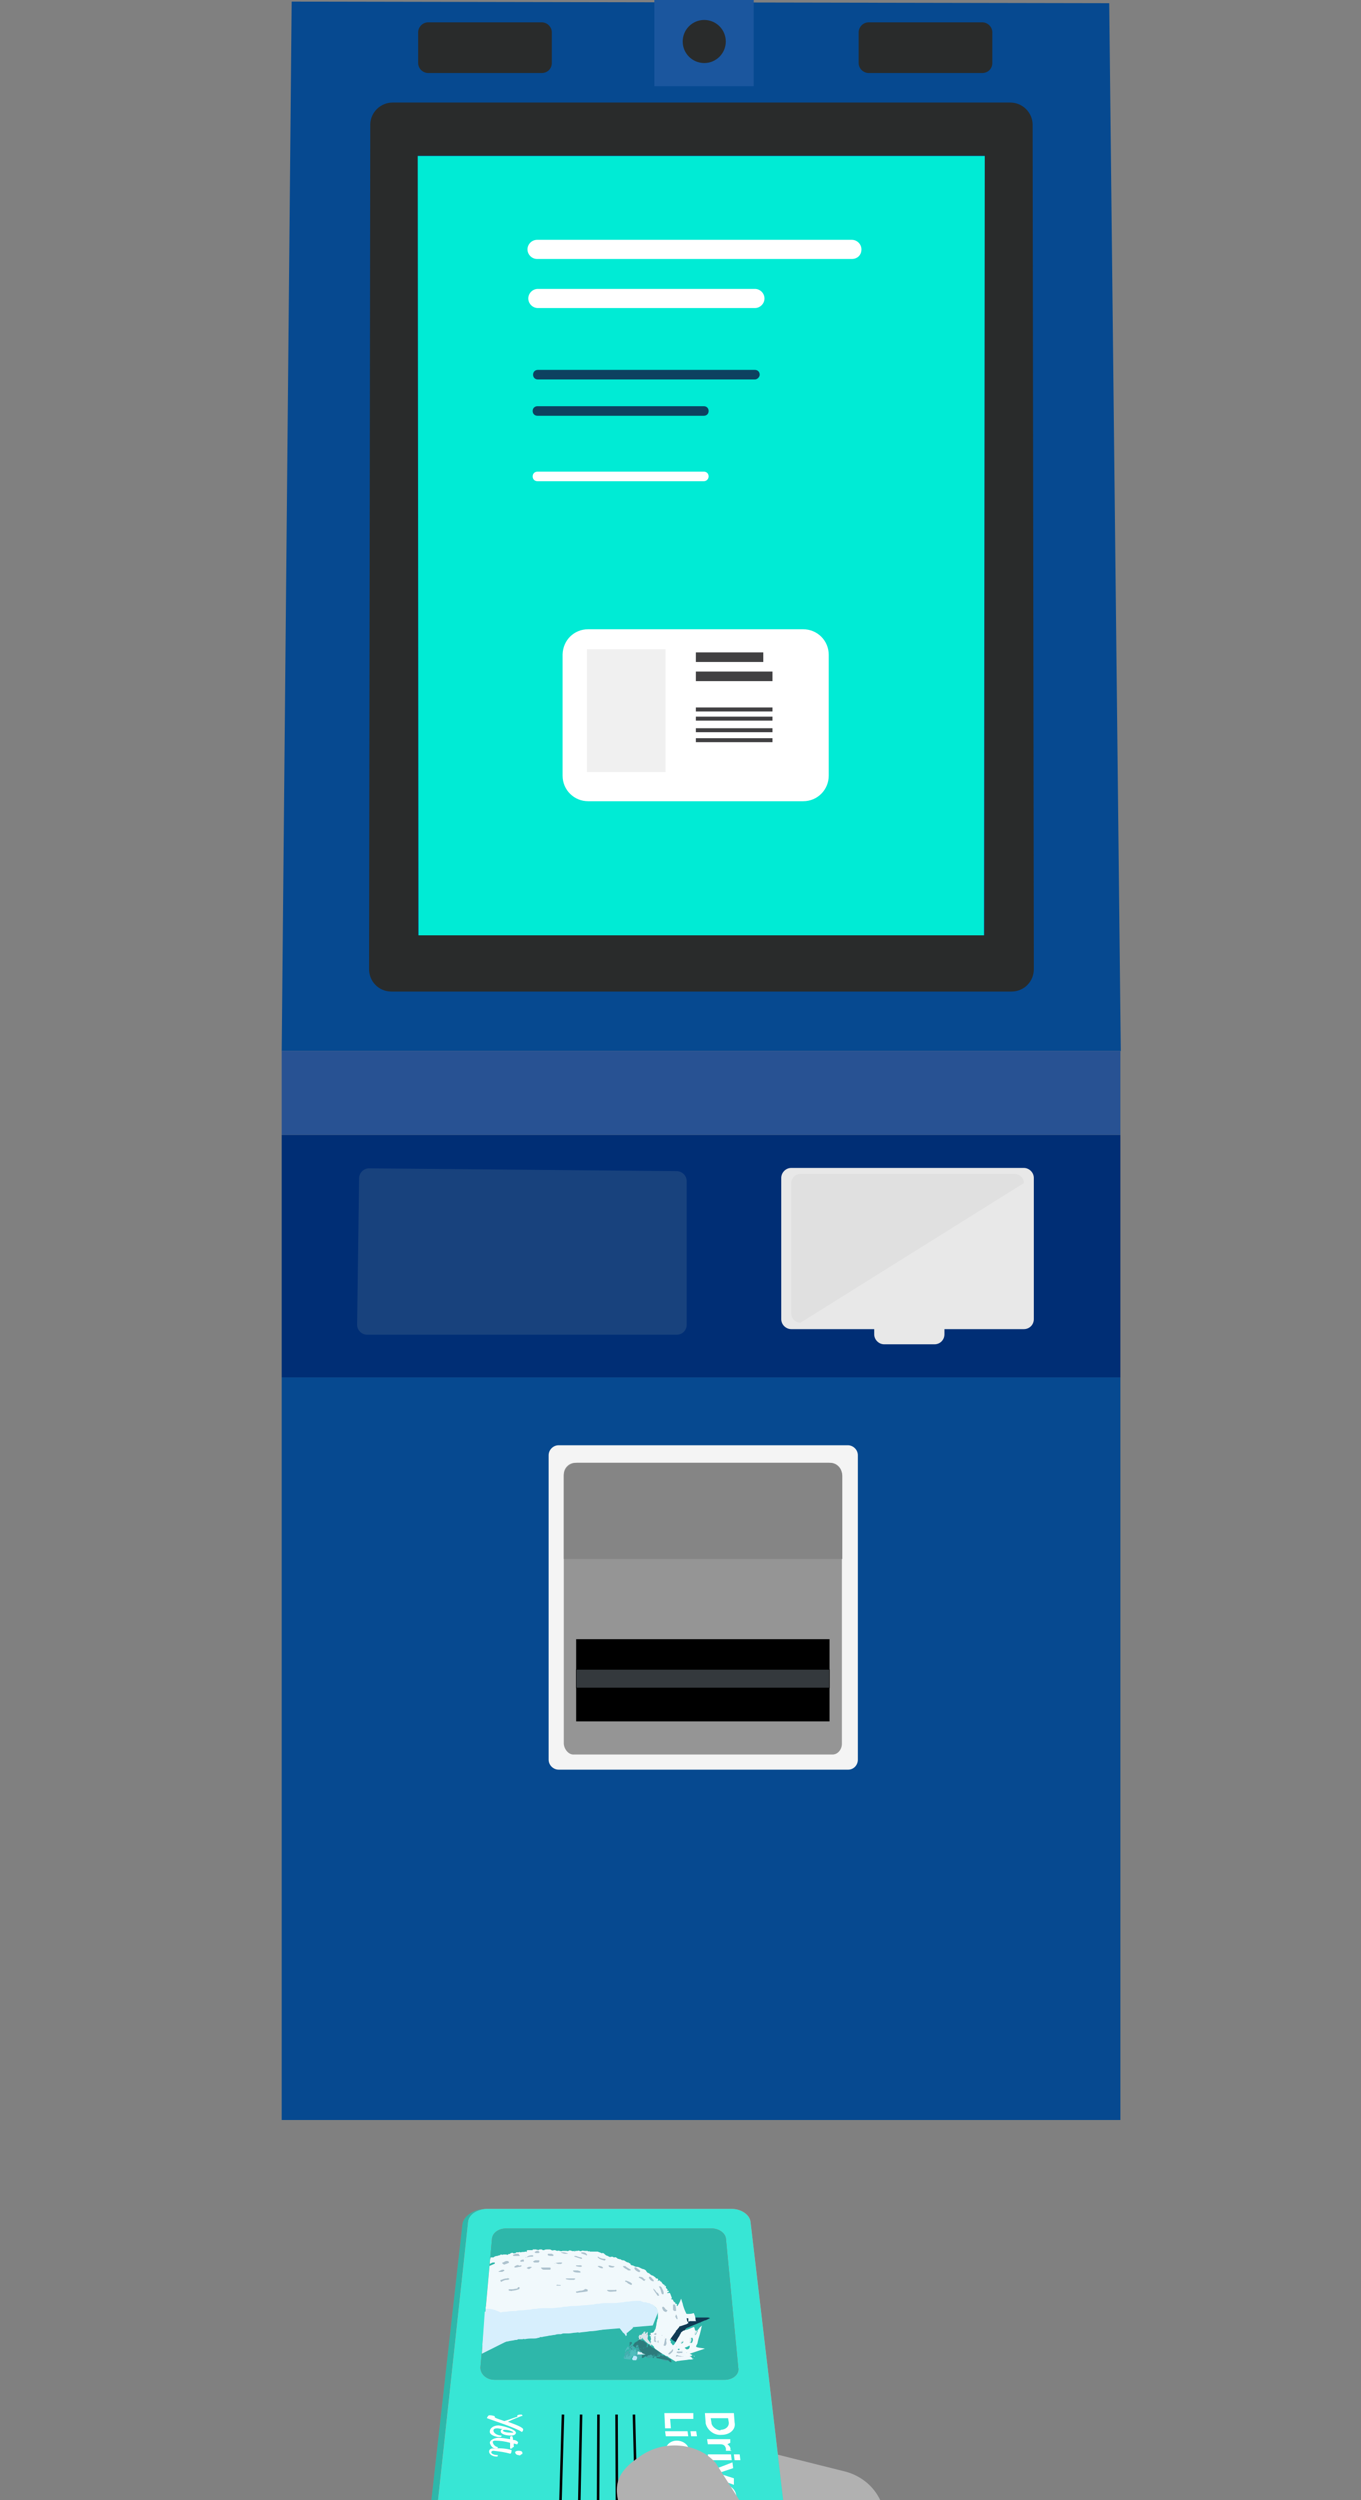 <svg id="ekQtqoMiKvZ1" xmlns="http://www.w3.org/2000/svg" xmlns:xlink="http://www.w3.org/1999/xlink" viewBox="140 100 341.1 626.6" shape-rendering="geometricPrecision" text-rendering="geometricPrecision">
<rect x="140" y="100" width="341.1" height="626.6" fill="#808080" stroke="none"/>
<style><![CDATA[
#ekQtqoMiKvZ27_to {animation: ekQtqoMiKvZ27_to__to 3000ms linear infinite normal forwards}@keyframes ekQtqoMiKvZ27_to__to { 0% {transform: translate(463.942px,866.927px)} 46.667% {transform: translate(463.942px,513.4px)} 50% {transform: translate(463.942px,516.4px)} 56.667% {transform: translate(463.942px,516.4px)} 80% {transform: translate(467.658px,756.48px)} 100% {transform: translate(467.658px,756.48px)}} #ekQtqoMiKvZ27_ts {animation: ekQtqoMiKvZ27_ts__ts 3000ms linear infinite normal forwards}@keyframes ekQtqoMiKvZ27_ts__ts { 0% {transform: scale(1.815,1.815)} 43.667% {transform: scale(1,1)} 100% {transform: scale(1,1)}} #ekQtqoMiKvZ215_to {animation: ekQtqoMiKvZ215_to__to 3000ms linear infinite normal forwards}@keyframes ekQtqoMiKvZ215_to__to { 0% {transform: translate(368.1px,411.795px)} 46.667% {transform: translate(368.1px,411.795px)} 50% {transform: translate(368.1px,414.795px)} 56.667% {transform: translate(368.1px,414.795px)} 78.667% {transform: translate(368.1px,414.795px)} 79.333% {transform: translate(368.1px,414.795px)} 100% {transform: translate(368.1px,414.795px)}} #ekQtqoMiKvZ215 {animation: ekQtqoMiKvZ215_c_o 3000ms linear infinite normal forwards}@keyframes ekQtqoMiKvZ215_c_o { 0% {opacity: 0} 43.333% {opacity: 0} 46.667% {opacity: 1} 56.667% {opacity: 0.659} 58.667% {opacity: 0} 76% {opacity: 0} 100% {opacity: 0}}
]]></style>
<defs><path id="ekQtqoMiKvZ2" d="M385.5,419.6h-31.7c-1.2,0-2-.8-2-1.7l1.6-17.8c.1-.8.9-1.4,2-1.4h28.3c1,0,1.9.6,2,1.4l1.7,17.8c.2.9-.7,1.7-1.9,1.7Z"/></defs><g><g><g><rect width="210.2" height="60.8" rx="0" ry="0" transform="translate(210.6 384.4)" fill="#002e75"/></g><g><rect width="210.2" height="186.1" rx="0" ry="0" transform="translate(210.6 445.2)" fill="#064990"/><g><polygon points="213.1,100.4 418,100.8 420.9,363.4 210.6,363.4" fill="#064990"/><rect width="210.2" height="21" rx="0" ry="0" transform="translate(210.6 363.4)" fill="#285293"/></g><path d="M275.8,118.3h-28.5c-1.3,0-2.5-1.1-2.5-2.5v-7.7c0-1.3,1.1-2.5,2.5-2.5h28.5c1.3,0,2.5,1.1,2.5,2.5v7.7c0,1.4-1.1,2.5-2.5,2.5Z" fill="#292b2b"/><path d="M386.2,118.3h-28.5c-1.3,0-2.5-1.1-2.5-2.5v-7.7c0-1.3,1.1-2.5,2.5-2.5h28.5c1.3,0,2.5,1.1,2.5,2.5v7.7c0,1.4-1.1,2.5-2.5,2.5Z" fill="#292b2b"/><path d="M398.8,131.1c-.1-3-2.6-5.4-5.6-5.4h-65-89.8c-3,0-5.5,2.4-5.6,5.4l-.3,211.6c-.1,3.2,2.4,5.8,5.6,5.8h119.1h36.3c3.2,0,5.7-2.6,5.6-5.8l-.3-211.6ZM315.3,334.4h-70.5L244.7,139h80.4h61.7l-.1,195.4h-71.4Z" fill="#292b2b"/><path d="M309.6,434.5h-77.6c-1.3,0-2.5-1.1-2.5-2.5l.5-36.7c0-1.3,1.1-2.5,2.5-2.5l77.1.7c1.3,0,2.5,1.1,2.5,2.5v36c0,1.4-1.1,2.5-2.5,2.5Z" fill="#18427d"/><path d="M396.6,433.1h-58.3c-1.3,0-2.5-1.1-2.5-2.5v-35.4c0-1.3,1.1-2.5,2.5-2.5h58.3c1.3,0,2.5,1.1,2.5,2.5v35.4c0,1.4-1.1,2.5-2.5,2.5Z" fill="#e8e8e8"/><path d="M340.6,431.5c-1.2,0-2.3-1-2.3-2.3v-32.7c0-1.2,1-2.3,2.3-2.3h53.7c1.2,0,2.3,1,2.3,2.3l-56,35Z" fill="#e0e0e0"/><path d="M374.2,436.9h-12.6c-1.3,0-2.5-1.1-2.5-2.5v-3.2c0-1.3,1.1-2.5,2.5-2.5h12.6c1.3,0,2.5,1.1,2.5,2.5v3.2c0,1.4-1.1,2.5-2.5,2.5Z" fill="#e8e8e8"/><rect width="24.9" height="22.4" rx="0" ry="0" transform="translate(304 99.2)" fill="#1b569e"/><circle r="5.4" transform="translate(316.5 110.4)" fill="#292b2b"/></g><path d="M352.6,543.5h-72.6c-1.3,0-2.5-1.1-2.5-2.5v-76.3c0-1.3,1.1-2.5,2.5-2.5h72.5c1.3,0,2.5,1.1,2.5,2.5v76.3c0,1.4-1.1,2.5-2.4,2.5Z" fill="#f4f4f4"/><path d="M281.3,537v-67.5c0-1.6,1.3-2.9,2.9-2.9h63.9c1.6,0,2.9,1.3,2.9,2.9v67.5c0,1.5-1.1,2.8-2.5,2.7h-64.7c-1.2.1-2.4-1.2-2.5-2.7Z" fill="#959595"/><rect width="63.5" height="20.6" rx="0" ry="0" transform="translate(284.4 510.8)"/><rect width="63.5" height="4.6" rx="0" ry="0" transform="translate(284.4 518.4)" fill="#34393d" stroke="#000" stroke-width="0.104" stroke-linecap="round" stroke-linejoin="round"/><path d="M347.8,466.6h-63.2c-1.8,0-3.3,1.5-3.3,3.3v20.8h69.8v-20.8c0-1.8-1.5-3.3-3.3-3.3Z" fill="#858585"/><polygon points="315.3,334.4 244.9,334.4 244.7,139.1 325.1,139.1 386.8,139.1 386.6,334.4" fill="#00ebd5"/></g></g><g id="ekQtqoMiKvZ27_to" transform="translate(463.942,866.927)"><g id="ekQtqoMiKvZ27_ts" transform="scale(1.815,1.815)"><g transform="translate(-463.942,-513.55)"><path d="M362.7,448.9c0,0,0,0,0,0v0l28.6-6.9.4,6.9-24.1,11.6v0c0,0,0,0-.1,0-3.4,1.7-7.2.3-8.5-2.9s-.6-7.8,3.7-8.7Z" fill="#b1b1b1"/><path d="M368.8,456.6v0v0L391,444.1l6.6,9.7-22.2,12.4v0c0,0,0,0-.1,0-3.1,1.8-7.1,1-8.9-1.7s-.7-6.2,2.4-7.9Z" fill="#b1b1b1"/><path d="M374.8,464.6v0v0l21.2-9.2l4.5,9.4-21.1,9.2v0c0,0,0,0-.1,0-3,1.3-6.4.2-7.7-2.4s.2-5.7,3.2-7Z" fill="#b1b1b1"/><path d="M383.9,429.2c1.2-.7,2.7-.9,4-.5l14.4,3.6c2.1.6,3.8,2,4.7,3.9l18.7,37.4c1.1,2.2-.1,4.9-2.7,5.9l-9.2,4c-2.6,1.1-5.5.2-6.5-2l-13.5-32.3-11.1-2.8-17,8.1c-7.2,3.7-12.9,2.4-13.7-2.4-.5-2.8,0-5.3,5.6-8l26.3-14.9Z" fill="#b1b1b1"/><path d="M376.6,428.4c1.2-.7,2.7-.9,4-.5l14.4,3.6c2.1.6,3.8,2,4.7,3.9l18.7,37.4c1.1,2.2-.1,4.9-2.7,5.9l-9.2,4c-2.6,1.1-5.5.2-6.5-2l-13.5-32.3-11.1-2.8-17,8.1c-7.2,3.7-12.9,2.4-13.7-2.4-.5-2.8,0-5.3,5.6-8l26.3-14.9Z" fill="#b1b1b1"/><g><path d="M389.1,398.2l6.3,54.1c.3,2.2-1.3,4-3.5,4h-45.1c-2.2,0-3.8-1.8-3.6-3.9l6.1-54.2c.1-1.2,1.6-2.2,3.2-2.2h33.3c1.7,0,3.2,1,3.3,2.2Z" fill="#c96561"/><path d="M389.1,398.2l6.3,54.1c.3,2.2-1.3,4-3.5,4h-45.1c-2.2,0-3.8-1.8-3.6-3.9l6.1-54.2c.1-1.2,1.6-2.2,3.2-2.2h33.3c1.7,0,3.2,1,3.3,2.2Z" fill="#2eb7aa"/><path d="M389.1,397.8l6.4,54.5c.2,1.7-1.1,3.1-2.8,3.1l-45.6.1c-1.8,0-3-1.4-2.9-3.1l5.9-54.6c.1-1,1.2-1.7,2.5-1.8h33.9c1.3,0,2.5.8,2.6,1.8Z" fill="#fc7e79"/><path d="M389.1,397.8l6.4,54.5c.2,1.7-1.1,3.1-2.8,3.1l-45.6.1c-1.8,0-3-1.4-2.9-3.1l5.9-54.6c.1-1,1.2-1.7,2.5-1.8h33.9c1.3,0,2.5.8,2.6,1.8Z" fill="#37e6d5"/><g><path d="M385.5,419.6h-31.7c-1.2,0-2-.8-2-1.7l1.6-17.8c.1-.8.9-1.4,2-1.4h28.3c1,0,1.9.6,2,1.4l1.7,17.8c.2.9-.7,1.7-1.9,1.7Z" fill="#c96561"/><path d="M385.5,419.6h-31.7c-1.2,0-2-.8-2-1.7l1.6-17.8c.1-.8.9-1.4,2-1.4h28.3c1,0,1.9.6,2,1.4l1.7,17.8c.2.9-.7,1.7-1.9,1.7Z" fill="#2eb7aa"/><polygon points="352,416 352.4,410.2 368.7,408.1 374.6,407.9 376.4,410.1 375.6,412.1 356.6,413.7" fill="#d7effd"/><g><g><g><g><g><g><g clip-path="url(#ekQtqoMiKvZ188)"><g><g><g><path d="M370.9,408.6c0,.1-.1.1-.1.1c0-.1,0-.1.1-.1Z" fill="#d1e0e7"/><path d="M372,408.3c0,0,.1.1,0,0-.1,0-.2.1-.4,0-.1,0-.1,0-.2.1c0,0,0,0,0-.1.3.1.5,0,.6,0Z" fill="#d1e0e7"/><path d="M372.1,408.3c.2,0,.3,0,.4,0c0,0-.2,0-.4,0Z" fill="#d1e0e7"/><path d="M373.1,408.3c0,.1,0,.1,0,0-.2,0-.3,0-.3,0-.1,0-.2,0-.2,0c.1,0,.3,0,.4,0c0-.1.1,0,.1,0Z" fill="#d1e0e7"/><path d="M380,412.7c0,.1,0,.1,0,0-.1,0-.2,0-.3-.1-.1,0-.1,0,0,.1c0,.1,0,.2.2.3-.3.5-.6,1-.9,1.6-.2-.2-.4-.3-.7-.5-.2-.2-.4-.3-.7-.5-.1-.1-.1-.1,0-.2.3-.4.6-.8.9-1.3v-.1h.1c.1.1.2.2.4.2c0,0,0,0,.1,0c0,.1,0,.1.1.1s.2,0,.2-.1s0-.1.1-.1.2-.1.1-.2c.1,0,0,.1.1.1h.1c0-.1,0-.1,0-.1-.1,0,0-.1,0-.1s.1,0,0-.1s0-.1,0-.2c0,0,.1,0,.1,0v0c.2.1.2.1.2.2s0,.2,0,.3s0,.1-.2.1c0,0-.1,0-.1,0v.1c.2.4.2.5.2.5Z" fill="#0e3e5a"/><path d="M373.5,415.4c-.1,0-.1,0-.1-.1c0,.1,0,.1.1.1s.1,0,0,0c.1,0,0,0,0,0Zm.2-.2c-.1,0-.1,0,0,0v-.2c0-.1,0-.1-.1-.1c0,.1,0,.1-.1.1v0c0,0-.1,0-.1,0v0c.2.1.2.2.3.2-.1.1,0,.1,0,0c0,.1.1,0,0,0Zm.4.2c-.1,0-.2,0-.2,0c0-.1-.1-.1-.2,0c0,0,.1,0,.1.1.1,0,.1.1.2,0c0,0,.1-.1.1-.1c0,.1,0,.1,0,0c.1,0,0,0,0,0Zm-.1.4v0c-.1-.1-.1-.2,0-.2-.2,0-.2.1-.1.2.1,0,.1,0,.1,0s0,0,0,0v0c0,0,.1,0,0,0Zm.2-.3v0c.1.1.1.1,0,0c.1,0,0,0,0,0Zm-.1.6v0c0,.1-.1.1,0,.1c0,0,0,0,0-.1Zm.7-1.1v0c-.1,0-.1,0-.1.1c0,0,0,0,.1-.1v0Zm-.7,1.4v0v0v0Zm.7-.9v0v0Zm.6.6c-.1,0-.2.1-.3.1c0,.1-.1.1-.2.1c0,.1,0,.1-.1.1.1,0,.2,0,.2,0c0-.1.1-.1.2-.1s.2-.1.2-.1c.1,0,0-.1,0-.1Zm.6.1c-.1,0-.2,0-.3,0v.1v0c0,0,0,0,.1,0v0c.1,0,.1,0,.2,0-.1,0,0,.1,0-.1c0,.1,0,.1,0,0Zm-.1.3c0,0,0,0,0,0s0,.1,0,0v0Zm.5-.5h.1c.1,0,.2,0,.3,0-.1,0,0-.1-.1-.1s-.2,0-.2.1c-.1-.1-.2-.1-.1,0l-.1-.1c-.1,0-.1.1-.1.2v.1c0,.1,0,.1,0,.1s0,0,0-.1v-.1c-.1,0,0-.1,0-.1s.1-.1.2,0Zm.2.2v0c0,0-.1,0,0,0-.1,0-.1-.1-.1-.1l.1.1c-.1,0-.1,0,0,0v0Zm.5.1v0c-.1,0,0,.1,0,0Zm.6.5c-.6-.1-1-.2-1.6-.3v0c-.1,0-.1,0-.2,0h-.1c0,0,.1,0,0,.1v0h.1v0c.1-.1.2-.1.3-.1.6.1,1,.2,1.6.3.1,0,0,0-.1,0Z" fill="#379596"/><path d="M375.2,414.4c-.1-.2-.4-.4-.3-.6c0-.1,0-.1,0-.1.1-.2,0-.3,0-.5c0-.1,0-.1,0-.1c0-.1,0-.1,0-.1-.1,0-.1,0-.1,0c0,.1-.1.1-.1.1c0,.1,0,.1-.1.1s-.1,0-.1-.1v0c0,0,0-.1.1,0v-.1c-.1-.1-.2-.1-.2.1c0,.1,0,.1,0,.1-.2,0-.3,0-.3.1s-.1.1-.1.1c-.2,0-.3,0-.3.1.1,0,0,.1,0,.1-.1,0-.1.1,0,.2c0,.1,0,.1,0,.2s0,.1.1.1c.2,0,.3-.2.3-.2s0-.1.1-.1l.1.2.1.1c.2.2.4.4.7.6h.1v0v0v0v0v0v0v0h.1c0,0,0,0,0,.1h.1c0-.1.1-.1.2-.1-.3-.2-.4-.3-.4-.3Zm-1-1.2v0c0-.1,0-.1,0,0v0Z" fill="#dbe5ea"/><path d="M376.4,416.1v0c-.1-.1-.1,0,0,0c0,.1,0,.1,0,0v0v0v0c0,.1,0,.1.1.1v0v0c0,.1,0,.1-.1.1s-.2,0-.2,0h-.1c-.1,0-.1,0,0-.1v-.1c0-.1,0-.1.1-.2h.1c0,0,.1,0,.1,0c0-.1.1,0,.2-.1h.1c.1.1.3.1.4.2-.1,0-.1,0-.2,0-.1.2-.3.2-.5.1Z" fill="#318586"/><path d="M376,413.9c-.1,0-.1-.1-.2-.1c0,0,0,0,0-.1s.1-.2.1-.2s0-.1,0-.1h.1c.1,0,.1.1.1.2v0c0,.2-.1.3-.1.3v0Z" fill="#e1e9ee"/><path d="M375.9,413.4v0c-.1,0-.2,0-.2,0c0-.1.1-.1.2-.1h.1c0,0,.1-.1.1,0c.1,0,0,.1,0,.1.1,0,0,0-.2,0c.1-.1.1,0,0,0Z" fill="#e1e9ee"/><path d="M380.6,412.4c0-.1,0-.1-.1-.1s-.1-.1,0-.1c0-.1,0-.1.1-.1c0,0,.1,0,.1,0-.1.1,0,.2-.1.3v0v0v0Z" fill="#0c3047"/><path d="M374.5,413.1c0,.1,0,.1-.1.1s-.1,0-.1-.1s0-.1.1-.1v0l.1.1Z" fill="#e1e9ee"/><path d="M375.4,414.9c-.1,0-.2-.1-.2-.2c0,0,.2,0,.2.2v0Z" fill="#e0f3fb"/><path d="M376,413.9v0v0v0c0,.1,0,0,0,0v0Z" fill="#e1e9ee"/><path d="M376,413.9c0,0,0,0,0,0c.1,0,.1,0,0,0c.1,0,.1,0,0,0v0Z" fill="#e1e9ee"/><path d="M373.5,416.8c0,.1-.2.1-.3.1-.5-.1-1-.1-1.5-.2-.1,0-.1-.1-.1-.1c0-.1,0-.2.1-.3.1,0,.2-.1.2-.2.1-.1.1-.2.2-.3c0-.1.1,0,.1,0c.1,0,0,.1,0,.1c0,.1-.1.1-.1.1v.1h.1c.1,0,.2-.1.3-.2c0-.1,0-.1-.1-.2c0-.1-.1-.2,0-.2s.1-.1.2-.1-.1.1,0,.1s0-.1.1-.1c0-.1.1-.1.2-.1s.1,0,.1.1c.1,0,.1.1.2,0c0-.1.1,0,.1.1c0,0,.1,0,.1.1s0,.1,0,.1v0c-.1,0-.1,0,0,.1v.1c0,.1,0,.1.1.1c0,0,0,0,.1,0c0,.1.1.1,0,.1s-.1,0-.1.1c0,0,0,.1,0,.1.1.1,0,.1,0,.3-.1.2-.1.3,0,.2Zm-.5.1c0,0,.1,0,.1,0c.1-.2.2-.3.1-.5c0-.1-.2-.1-.3-.1s-.1.1-.2.1c0,.1,0,.1-.1.2s-.1.2,0,.2c.2,0,.3.1.4.1v0Z" fill="#50bcbd"/><path d="M373.2,415.6c0,0-.1,0-.1,0c0,.1-.1,0-.2,0s0-.1-.1-.1-.1-.1-.2.1c0,.1,0,.1-.1.1s0-.1,0-.1c-.1,0-.1.1-.2.1c0,0,0,0,0,.1v0c0,.1.1.1.1.2.1,0,.1.1.1.2-.1.1-.2.1-.3.2h-.1c0,0,0-.1,0-.1c0-.1.1-.1.1-.1v-.1c-.1,0-.1,0-.1,0-.1.1-.2.1-.2.3c0,.1-.1.2-.2.2c0-.1,0-.1,0-.2v0c0-.1.1-.3,0-.4c0-.1,0-.1.1-.1c0-.1,0-.1.1-.1.1-.1.1-.2.3-.2c0,0,.2,0,.1-.1c0-.1,0-.1,0-.2c0,0,0,0-.1,0h-.1l.1-.1c0,.1.2.1.2.2s0,.1.1.1.1,0,.1-.1c0,0,0,0,0-.1c0,0,0,0-.1,0s-.1,0-.1-.1c0,0,0,0,0-.1v0c0-.1.1-.1.1-.2c0,0,0-.1.1-.1h.1c0,.1,0,.1.1.1s.1.1.1.1c.1,0,.1.1.2.1c0,.1-.2.1-.1.3c0,0,0,0,0,.1s0,.1-.1.1c.3,0,.3,0,.3,0Z" fill="#44aeaf"/><path d="M374.1,416.4v0c0,0,0,0,0,0v0c-.2.3-.4.4-.6.5h-.1v0c-.1,0,0-.1-.1-.2v0v0-.1-.1c0,0,0,0,0-.1v0c0,0,0-.1,0-.1s0,0-.1,0v-.1v0c0,0,0,0,0-.1c0,0,0,0,.1,0v0v0-.1c.2,0,.3-.1.5-.1c0,.1,0,.1.1.2.2.2.2.2.2.3c0-.1,0-.1,0,0c0,0,0,0,0,0v0Z" fill="#44aeaf"/><path d="M375.5,416.5c-.2.1-.4.1-.7.1-.1,0-.1,0-.1-.1s0-.1,0-.2v0h.1v0c0,0,0-.1.1-.1s.1-.1.2-.1.2-.1.3-.1c0,.1.1.1.1.1.1,0,.1,0,0,.1.1.2.1.2,0,.3Z" fill="#3fa4a5"/><path d="M377.9,416.8c-.1.1-.3.1-.4.2-.1,0-.3,0-.5-.1s-.5-.3-.8-.3c-.1,0-.1,0-.2,0h-.1v0v0h-.1v-.1v0v0c0-.1,0-.1.1,0c.1,0,.1,0,.2,0v0c.5.1,1,.2,1.6.3.1,0,.2,0,.2,0Z" fill="#3fa4a5"/><path d="M372.2,415c0,.1.1.1.1.1c0,.1,0,.1,0,.2s-.1.1-.1.1c-.2,0-.2.1-.3.2c0,.1,0,.1-.1.1s0-.1,0-.1v0c.1-.2.2-.5.4-.6Z" fill="#50bcbd"/><path d="M375.7,416.4v0c-.1-.1-.1-.1,0,0v0c-.1,0-.1,0,0,0Z" fill="#318586"/><path d="M375.7,416.4c0,0,0,.1,0,0v0c0,0,0,0,0,0v0Z" fill="#318586"/><path d="M376,416.3c0,.1-.1,0,0,0-.2.1-.2.1-.3,0v0c0,0,0,0-.1,0v0-.1c.2,0,.3,0,.4.1c0,0,0,0,0,0Z" fill="#318586"/><path d="M382.1,411.8c0-.1.1-.1.2-.1-.1,0-.1,0-.2.1Z" fill="#0c3047"/><path d="M382.3,411.7c0,0,0,0,0,0v0Z" fill="#0c3047"/><path d="M379.7,411.9c-.1,0,0-.1,0,0-.1-.1,0-.1,0-.1.1,0,.1,0,0,.1.1-.1,0,0,0,0s0,0,0,0Z" fill="#0f3a54"/><path d="M373.5,414.6c0,0,0,.1,0,0c0,.1-.1,0-.1,0h-.1v0c0,0,0,0-.1,0h-.1c0-.1.1-.1.1-.1.2,0,.3.1.3.1s0,0,0,0v0Z" fill="#2d7b7c"/><path d="M373.7,415.1v0c-.1,0-.1,0-.1-.1v0c0-.1,0-.1.1-.1c0,0,0,.1,0,.2v0v0Z" fill="#2d7b7c"/><path d="M374.3,414.2l-.1-.1v0v0h-.1v0v0v0h.1l.1.1Z" fill="#2d7b7c"/><path d="M378.1,416.8l-1-.6c-.1,0-.2,0-.2,0-.1,0-.3,0-.4.1v0c0,0,.1,0,.1,0c0,.1,0,.1-.1.1s-.2,0-.2,0c-.1,0-.2,0-.1-.1-.1,0-.1,0,0-.1v-.1c0-.1,0-.1.1-.2h.1c0,0,.1,0,.1,0c0-.1.1,0,.2-.1h-.1c-.4-.2-.7-.5-1.1-.7-.1,0-.2-.1-.2-.2h-.1c-.1,0-.1,0-.1-.1l-.2-.1c0,.1,0,.2,0,.3s0,.1-.1.1v0c-.1,0-.1-.1-.2,0c0,0,.1,0,.1-.1.1,0,.1-.1.1-.1c0-.1,0-.2,0-.3l-.4-.3v0l-.1-.1v0v0h-.1v0v0h-.1v0c0,0,0,0-.1,0v0c-.1,0,0-.1-.1-.1v-.1c0-.1.1,0,.1.1c0,0,.1,0,0,.1v-.1l-.1-.2c0,.1,0,.1-.1.1-.1.1-.2.2-.3.2c0,.1,0,.1-.1.1-.2.1-.4.3-.5.5v0c0,.1-.1.1-.2.1v0c0,0,0,.1-.1.1v.1c0,.1,0,.1-.1,0-.1,0,0-.1,0-.1c0,.1,0,.1-.1.1.1.1.2.1.2.2s0,.1.1.1c0,0,0-.1.1-.1c0,0,0,0-.1,0s-.1,0-.1-.1c0,0,0,0,0-.1v0c0-.1.1-.1.1-.1s0-.1.1-.1h.1c0,0,0,.1.1.1s.1.1.1.1c.1,0,.1.1.2.1h.1v0h.1v0c0-.1,0-.1.1-.1s.1,0,.1.1l-.1.1v0v.1c0,0,0,.1,0,.1h-.1v0h-.1c0,.1,0,.1.1.1v0v0v0c.1,0,.2-.1.2,0c0,0,.1,0,.2,0c0,0,.1,0,.1,0c0,.1,0,.1-.1,0c0,.1-.1,0-.1,0v0c-.1,0-.1.1,0,.2h.1c.2,0,0,.1,0,.1h-.1v.1c.2.1.5.1.7.2h-.4c0,.1,0,.1,0,.1v.1v0c0,0,0,0,0,.1v0v0v0c0,.1,0,.1,0,.1.2,0,.3-.1.4-.2.1,0,.1-.1.2,0v0c0,0,0,0,.1,0v0c0,0,0-.1.1-.1c0-.1.1-.1.2-.1s.2-.1.3-.1c0,.1.1.1.1.1v0c0,0,0,.1.1.1v0-.1c.1,0,.2-.1.3,0c.1,0,.1,0,0,.1c0,.1-.1,0-.1,0-.1,0-.1.1-.2,0c0,0,.1,0,0,.1v0v0c0,.1,0,.1,0,.2.1,0,.1,0,.2-.1v0h-.1v-.1v0v0c0-.1,0-.1.1,0h-.1c0,0,0,0,0,.1c0-.1.1-.1.1-.1.1,0,.2-.1.3,0c0,0,.1,0,0,.1v.1c.5.1,1,.2,1.6.3.1,0,.1.1.1.1s.1,0,.1.1l.3.1-.1-.4Zm-5-2.2v0c-.1,0-.1,0,0,0c0-.1-.1-.1,0-.1v0v0v0c0,0,0,0,0-.1c0,0,0,0,.1,0c0,0-.1,0-.1,0v0c0,.1.1.1,0,.2.1,0,.1,0,0,0v0Zm.4,0c0,0,0,.1,0,0c0,.1-.1,0-.1,0h-.1v0h-.1c0,0,0,0-.1,0v0v0c0-.1.1-.1.1-.1.2,0,.3.1.3.1s0,0,0,0v0c.1,0,.1,0,0,0c.1,0,.1.1,0,0Zm1.3.9v0v0v0v0Zm0-.5v0c0,.1-.1.1-.1.1s0-.1.1-.1v0Zm-.2.2c-.1,0-.1-.1-.1-.1l.1.1Zm-.2.1c-.1,0-.1,0,0,0-.1,0-.2,0-.1-.1v0-.1v0l.1.2v0v0c0-.1,0-.1,0,0v0Zm-.2-.2v0c-.1.1-.1.1,0,0v0v0Zm-.4,0v0c.1.1.1.1,0,0v0v0c.1.1.1.1,0,0v0v0Zm.4.4v0c0,0,.1,0,0,0v0Zm2.8.8c0,.1-.1.1,0,0-.1,0-.1,0-.1,0v0v0v0c-.1-.1-.1-.1,0-.1l.1.1c0-.1,0-.1,0,0c.1-.1.1-.1.1,0s-.1,0-.1,0Z" fill="#2d7b7c"/><path d="M374.2,415.3c0,0,0,0,0,0v0c.1-.1.1-.1,0,0c.2,0,.2,0,0,0c.1,0,.1,0,0,0Z" fill="#318586"/><path d="M374.2,415.5c.1,0,.1,0,0,0v0v0Z" fill="#318586"/><path d="M374.8,415v0c0,.1-.1.1-.1.1s0-.1.1-.1v0Z" fill="#318586"/><path d="M374,415.8c0,0-.1,0,0,0-.2-.1-.3-.1-.4-.1s-.1-.1-.2,0c0,0,0,.1,0,.1-.1,0-.1,0-.1,0-.1,0-.1,0,0-.1c0,0,0,0,0-.1v-.1c0-.1-.1-.2,0-.3v-.1c-.1-.1,0-.2.1-.3v0h.1c.1,0,.1,0,.1.1v0v.1c0,0,0,.1,0,.1h-.1-.1v.1c0,.1,0,.1.1.1v0v0v0c.1,0,.2-.1.2,0c0,0,.1,0,.2,0c0,0,.1,0,.1,0c0,.1,0,.1-.1,0s-.1,0-.1,0c-.1,0-.1.1,0,.2l.2.3c.1,0,0,0,0,0Z" fill="#3fa4a5"/><path d="M374.6,416.1h-.4-.1c-.2,0-.3,0-.4,0v0v0c0,0,0,0-.1,0c0,0,0,0-.1,0v0c-.1,0-.1,0,0-.1v-.1-.1v0c0-.1,0-.1.1-.1c0,0,0,0,.1,0c.1.1.3.1.4.1c0,.2.3.2.5.3Z" fill="#e0f3fb"/><path d="M375,414.6v0v0l-.2-.2-.4-.3-.1-.1c-.1,0-.1,0-.1-.1v0h-.1v-.1l.1.1c.2.2.4.4.7.6v0v0v0c.1,0,.1,0,.1.1c0-.1,0-.1,0,0v0v0v0Z" fill="#e0f3fb"/><path d="M372.6,414.7v0c0,0,0,.1-.1.1v.1c0,0,0,0-.1,0s0-.1,0-.1s0,0,0-.1c0,0,0,0,0-.1c0,0,0,0,0-.1s0-.1.1-.1c0-.1.1,0,.2,0c.1.2,0,.2-.1.3Z" fill="#318586"/><path d="M373.1,414.5v0v0v0v0c0,0,0,0,0,0s0,0,0,0Z" fill="#318586"/><path d="M373.4,414.7v0v0l-.1-.1v0v0c.1,0,.1,0,.1.1Z" fill="#318586"/><path d="M377,416.3c0,0-.1.1,0,0-.1,0-.1,0-.1,0v0v0v0c-.1,0,0-.1,0-.1l.1.1c0-.1,0-.1,0,0h.1c0,.1-.1,0-.1,0Z" fill="#318586"/><path d="M373.1,414.5v0v0v0v0v0c0,0,0-.1,0,0c0-.1,0-.1,0,0c.1-.1,0,0,0,0Z" fill="#2d7b7c"/><path d="M373.9,415.2v0v0v0v0c-.1-.1-.1-.1,0,0-.1-.1-.1-.1,0,0v0Z" fill="#318586"/><path d="M375,414.5c.1,0,.2,0,.1.1-.1,0-.2,0-.1-.1Z" fill="#e0f3fb"/><path d="M380.1,412.2c0,0,0,0,0,0s0,0,0,0Z" fill="#0c3047"/><path d="M373.2,414.4c0,0-.1.1,0,0-.1,0-.1,0-.1,0v0v0c0,.1,0,0,.1,0-.1,0-.1,0,0,0Z" fill="#2a7072"/><path d="M373.1,414.6v0c-.1,0-.1,0,0,0v0Z" fill="#2a7072"/><path d="M373.7,413.8c-.1.1-.2.2-.3.2.2-.1.3-.1.3-.2Z" fill="#2a7072"/><path d="M373.5,414.6c0,0,0,.1,0,0c0,.1-.1,0-.1,0h-.1v0h-.1c0,0,0,0-.1,0v0c0-.1.1-.1.1-.1.2,0,.3.1.3.1s0,0,0,0v0Z" fill="#2a7072"/><path d="M374,413.9c0,.1,0,0,0,0-.1,0,0-.1-.1-.1v-.1c-.1,0,0,.1.1.2-.1-.1,0,0,0,0v0Z" fill="#2a7072"/><path d="M374.2,413.1v0v0c-.1,0-.1,0,0,0Z" fill="#e0f3fb"/><path d="M372.8,415.1v0c0,0-.1,0,0,0-.1-.1-.2,0-.2-.1c0,0,0,0,0-.1v0c.1.2.1.1.2.2c0-.1,0,0,0,0Z" fill="#379596"/><path d="M372.5,414.7c0,.1,0,.1,0,0v0Z" fill="#379596"/><path d="M372.5,414.8v0c-.1-.1,0,0,0,0Z" fill="#379596"/><path d="M372.5,414.8v0c-.1,0-.1,0,0,0Z" fill="#379596"/><path d="M373,416.9c-.1,0-.2,0-.2-.1-.1-.1-.1-.1,0-.2c0-.1.1-.1.1-.2s0-.1.2-.1c.1,0,.2,0,.3.1.1.2,0,.3-.1.5-.2,0-.3,0-.3,0Z" fill="#bfe6fb"/><path d="M373.4,415.9v.1c-.1-.1-.1-.1,0-.1Z" fill="#44aeaf"/><path d="M373.9,415.2v0v0c-.1-.1-.1-.1,0,0-.1-.1-.1-.1,0,0v0v0Z" fill="#2a7072"/><path d="M374.3,415.2v0v0v0v0c.1-.1,0,0,0,0Z" fill="#2a7072"/><path d="M374.2,415.1v0v0v0v0Z" fill="#2d7b7c"/><path d="M374.4,415.3c-.1,0-.1,0,0,0-.1,0-.2,0-.1-.1v0-.1v0l.1.2v0v0c-.1-.1-.1-.1,0,0v0Z" fill="#2d7b7c"/><path d="M374,413.9v0c0,.1,0,0,0,0-.1,0,0-.1-.1-.1v-.1c-.1,0,0,.1.1.2-.1-.1,0,0,0,0Z" fill="#318586"/><path d="M374.2,414v0c0,0-.1,0,0,0-.1,0-.1,0,0,0v0c-.1,0-.1,0,0,0-.1,0-.1-.1-.1-.1v0c0,.1,0,.1.1.1Z" fill="#318586"/><path d="M370.9,408.6c0,0-.1,0-.1.1s-.1,0-.2,0c-.2,0-.3,0-.4,0-.2,0-.3,0-.4,0s-.2,0-.4,0h-.1c-.1,0-.2,0-.3,0-.3.1-.6.1-1,.1-.2,0-.4,0-.6,0-.4,0-.8,0-1.1.1-.4,0-.7.1-1.1.1-.2,0-.3,0-.4,0h-.2c-.2,0-.3,0-.4,0-.3,0-.7,0-1,0-.1,0-.2.1-.3,0-.3,0-.5,0-.8.1-.4,0-.8.1-1.2.1s-.8.1-1.2.1c-.2,0-.3,0-.4,0h-.2c-.3,0-.5,0-.9,0-.1,0-.2,0-.3,0-.4,0-.9.1-1.3.1-.5,0-1.1.1-1.7.1-.4,0-.9,0-1.3.1-.2,0-.3,0-.5,0-.3,0-.5,0-.9,0l.2-.1c.3,0,.7,0,1,0s.5,0,.8-.1c.3,0,.5,0,.9,0c.3,0,.5,0,.8-.1.3,0,.6,0,.9,0c.2,0,.3,0,.5,0c.3,0,.6,0,.9,0s.5,0,.8-.1c.4,0,.8-.1,1.2-.1.3,0,.5,0,.8-.1.4,0,.9,0,1.2-.1.3,0,.5,0,.8-.1.3,0,.6-.1,1-.1.3,0,.5,0,.8-.1.3,0,.5,0,.9,0c.3,0,.5,0,.8-.1.4,0,.9,0,1.2-.1.3,0,.5,0,.8-.1.3,0,.6-.1.9-.1s.5,0,.8-.1c.3,0,.6,0,.9-.1.1,0,.2,0,.2,0-.1,0-.2.1-.4,0c.1.4,0,.5,0,.6v0Z" fill="#d7effd"/><path d="M374.8,410.3v0c-.2.1-.2.1-.3.1l.1-.1h.1c0,0,.1-.1.1,0c0,0,0,0,0,0c.2,0,.2-.1.3-.2c0-.1.1-.1,0-.2c0-.1,0-.1.2-.1v-.1c-.1,0-.1,0-.2,0-.2,0-.2,0-.1-.1s0-.2-.1-.2v.1c0,0,.1,0,0,.1-.1,0-.2.1-.2-.1h-.1v.1c0,.1-.1.1,0,.2-.1,0-.2,0-.3.1c0,.1-.1,0,0-.1c0-.1,0-.1-.1-.1s-.2,0-.2-.1c-.1,0-.1-.1-.2,0h-.1c-.1,0-.1,0-.1-.1s0-.1.1,0c.1-.1.2-.2.2-.3h-.1c0,.2,0,.2-.3.2s-.6,0-.9,0c-.1,0-.2,0-.2-.1.1-.1.4,0,.5-.1h.1c.1-.1,0-.2.2-.3c0,0,0,0,0-.1s0-.1.1-.1.2-.1.2,0c.1,0,0,.1.1.1c0-.1,0-.1,0-.1s0,0-.1,0v-.1c-.2-.1-.3-.1-.6-.2-.1,0-.2,0-.2-.1-.1,0-.2,0-.2,0-.2.1-.4,0-.5,0-.2,0-.4,0-.5,0-.1.1-.2.1-.4.1h-.1c0,.1-.1.1-.1.1v0c-.1.1-.2.1-.3.1s-.3,0-.4,0c-.2,0-.3,0-.4,0c0,.1,0,.1-.1.1s-.1,0-.1,0c0,.1-.1,0-.1-.1h-.1c-.1,0-.2,0-.3,0-.3.1-.6.1-1,.1-.2,0-.4,0-.6,0-.4,0-.8,0-1.1.1-.4,0-.7.1-1.1.1-.2,0-.3,0-.4,0c0,.2-.1.3-.4.2.1,0,.2-.1.1-.2-.2,0-.3,0-.4,0-.3,0-.7,0-1,0c0,.1,0,.1.1.1.2,0,.2,0,.1.1c0,0,0,.1,0,.1.1.1,0,.1-.1.1c0,.1,0,.2-.1.2s-.1.1-.2,0c0-.1-.2-.1-.1-.2v-.1c-.1,0-.1.1-.1.1c0-.1.1-.1.1-.1c0-.1.1-.1.1-.2s-.1-.1-.1-.1c-.3,0-.5,0-.8.1-.4,0-.8.1-1.2.1s-.8.1-1.2.1c-.2,0-.3,0-.4,0c0,0,0,0,.1,0c0,.1-.1,0-.1,0h-.2c-.3,0-.5,0-.9,0-.1,0-.2,0-.3,0-.4,0-.9.1-1.3.1-.5,0-1.1.1-1.7.1l-1.3.1c-.2,0-.3,0-.5,0-.3,0-.5,0-.9,0l-.1.5c.1,0,.1,0,.1,0c0,.1,0,.1-.1,0v.1c.1,0,.1.1.1.1h.1c-.1,0-.2.1-.3.1v.5c.2-.1.4-.1.7-.1.2,0,.2,0,.2.2c0,.1-.1.1-.1.1-.1,0-.3,0-.4,0s-.2.1-.3,0v.2l-.3,3.7c.1,0,.1,0,.1-.1s.1,0,.1,0c.1.1.2,0,.3,0c0,0,0-.1.1,0s.2,0,.3,0s.2,0,.2-.1v-.1c0,.1.1.1.1.1s.1,0,.2,0c0,0,.1,0,.1,0c.1,0,.1-.1.2-.1c0,0,0-.1,0-.1-.1,0,0-.1-.1-.1.1,0,.2,0,.2.1s0,.1.1.1.1,0,.2,0s.1,0,.1,0c.1,0,.1,0,.2-.1.3,0,.5-.1.8-.1.2,0,.4-.1.6-.1.3-.1.7-.1,1-.2.2,0,.3,0,.4-.1h.1c.1,0,.2,0,.3,0s.1,0,.2,0s.2-.1.3,0c.4-.1.8-.1,1.2-.1.3,0,.4,0,.7-.1.1,0,.2,0,.2-.1.1,0,.2,0,.3,0c.3-.1.7-.1,1-.2.3,0,.5-.1.8-.1.2-.1.5-.1.7-.1h.1c.1,0,.2-.1.4-.1s.3,0,.5,0c.1,0,.1,0,.2,0c.3,0,.6-.1.9-.1.2,0,.4-.1.5,0c.5-.1,1-.1,1.5-.2.5,0,1.1-.1,1.6-.2.4-.1.8-.1,1.2-.2.2-.1.4,0,.6-.1s.4-.1.6-.1c.2.3.4.5.6.8.2.1.3.3.4.5c0-.1,0-.1.1-.1c0,0,0,0,0-.1c0,0,0,0,0-.1v-.1c0-.1,0-.1.1-.1.2-.2.5-.4.7-.6c0-.1.1,0,.1-.1-.1,0-.1-.1-.1-.1c0-.1.1-.1,0-.2c0-.1-.1-.2,0-.2c0,0,0-.1,0-.1.1-.1.2-.1.3-.1s.1,0,.1-.1c.1-.1.2-.1.3-.1s0,0,0-.1.1-.1.2-.1.1-.1.2-.1v-.1c0-.1.1-.1.1-.1.1,0,.2-.1.3-.2s.2-.2.3-.3c.1.5.1.2.2-.2Zm-22.5.5c-.1.1-.1.1,0,0-.1,0-.1,0-.2,0c0,0,0,0-.1,0c0,0,0,0,0-.1s0-.1.1-.1c0,0,0-.1.1,0c.2.1.2.1.1.2c0-.1,0,0,0,0v0v0Zm1,0c0,0-.1,0-.1,0-.1.1-.1.1-.1.1s0,.1,0,.1h-.1c0-.1,0-.1-.1-.1v0c-.1,0-.2.1-.3,0h.1c.1,0,.2,0,.2,0h.2c.1,0,.1,0,.1,0v0-.1c.1-.1.1-.1.1,0c.1-.1,0,0,0,0v0Zm2.7-.2c-.3,0-.5,0-.8.1-.1,0-.2,0-.2.1s-.1.1,0,.1s0,.1,0,.1h-.1c.1,0,.1.1.2,0c.1,0,.2,0,.3,0s.1,0,0,.1c-.1,0-.1.1-.2.1c0,0,0,0-.1,0-.1.2-.3.1-.4,0-.1,0-.1.1-.2.1c0,.1,0,.1-.1,0c0-.1-.1-.2.1-.2c0,0,0-.1.1,0c.1,0,.1-.1.1-.2-.3,0-.6,0-.9,0-.1,0-.2,0-.3-.1.2,0,.3,0,.4,0s.3-.1.4,0c0-.1.1-.1.2-.1.2,0,.3,0,.4-.1h.1c.1.1.3,0,.4,0c0,0,0-.1.1,0c.2-.1.3-.1.5,0c0-.1,0-.1,0,0c.1,0,.1,0,0,0Zm2.3-.7c.2,0,.3-.1.4,0-.1,0-.2,0-.4,0Zm.9-.2h.1-.1Zm.1,0c.1,0,.1,0,.2,0-.1,0-.1,0-.2,0Zm3,.4c0,0,0-.1,0,0c.1-.1.1-.1,0,0c.1-.1,0,0,0,0Zm9.5-.7c0,0-.1,0-.1-.1.1.1.2.1.1.1c0,0,0,0,0,0Zm.1,0c0-.1.1-.1.2-.1c0,0-.1.1-.2.1Z" fill="#d7effd"/><path d="M352.3,410.8v0c-.1,0-.1,0-.1,0c.1,0,.1,0,.1,0Z" fill="#d7effd"/><path d="M353,410.9v0c-.1-.1-.1-.1-.2-.1h.2c.1,0,.1,0,.1,0c0,.1,0,.1-.1.1Z" fill="#d7effd"/><path d="M359.1,409.7c0,0-.1,0,0,0c0,0,0,0,0,0Z" fill="#d7effd"/><path d="M359.3,409.7c0,0-.1,0-.1,0s0,0,.1,0Z" fill="#d7effd"/><path d="M359.5,409.7c0,0,0,0,0,0v0Z" fill="#d7effd"/><path d="M362.7,409.6c-.1,0-.1.1-.1.1-.1-.1,0-.1.1-.1Z" fill="#d7effd"/><path d="M362.4,410.1c0-.1-.1,0,0,0-.1,0-.1,0-.1-.1.1,0,.1,0,.1.1Z" fill="#d7effd"/><path d="M370.9,408.6c0,.1-.1.1-.1.1c0-.1,0-.1.1-.1Z" fill="#d7effd"/><path d="M371.9,409.4c-.1,0-.1,0,0,0-.1,0-.1-.1-.1-.1c0,.1.1.1.1.1Z" fill="#d7effd"/><path d="M372.1,409.4c-.1,0-.1,0-.2.1.1-.1.2-.2.2-.1Z" fill="#d7effd"/><path d="M374.8,410.3v0c-.2.1-.2.1-.3.1l.1-.1h.1c0,0,.1-.1.1,0c0,0,0,0,0,0Z" fill="#d7effd"/><path d="M383.5,411.1c-.1-.1-.3-.1-.4-.1-.3,0-.7,0-1.1,0-.2,0-.4,0-.6,0v0c0,0-.1,0-.4,0s-.5,0-.7,0-1.2.4-1.2.4-.2,0-.3.3c-.1.2-1.1,1.6-1.1,1.6s-.2.1-.1.2l1,.7.4.3.9-1.6.3-.4.2-.1l2.4-1c.2,0,.4-.2.7-.3.1,0,.1,0,0,0Z" fill="#0f3a54"/></g><path d="M352.5,409.8c.2-2,.4-3.9.5-5.9.2-.1.5-.2.7-.3.1,0,0,0,.1-.1c0-.1,0-.1-.2-.1s-.3.1-.5.2c0-.2,0-.6.1-.8c0-.1,0-.1.1-.1h.1c0,0,0,0,.1,0s.1,0,.1,0c.1-.1.3-.2.5-.2.1,0,.2-.1.4-.1v0c0,0,.1-.1.1-.1s0,0,.1,0c.1.1.2,0,.3,0s.2,0,.4,0c.1.1.3,0,.3-.1v0c.1.1.2,0,.3-.1.1,0,.1,0,.1,0s.1-.1.2,0s.2,0,.4,0c.1,0,0,0,0,0c0-.1,0-.1.2-.1.1,0,.2,0,.2,0s.1-.1.2,0h.1c.2-.1.4,0,.6-.1h.1c.1.1.1.1.1-.1c0-.1,0,0,.1-.1.2,0,.4,0,.6,0c.1,0,.2,0,.1-.1c0-.1,0,0,0,0c.1,0,.3,0,.4,0s.1,0,.1,0c.1.1.2,0,.3.1c0,0,0,0,0,0c.1-.1.2-.1.3-.1.2,0,.2,0,.3.1.1,0,.1,0,.2,0c.1-.1.3-.1.5-.1.1,0,.2,0,.2,0c.1,0,.2,0,.3.1.1,0,.2.1.3,0v0c0,0,.1,0,.2,0s.2.1.2.1.1,0,0,0c0,0,.1-.1.1,0c.1,0,.1,0,.1,0s.1-.1.2,0c.1,0,.3.1.4,0c.1,0,.2,0,.3,0c0,0,0,0,.1,0s.2,0,.2,0c.1,0,.1.1.2,0c.1,0,.1,0,.1,0c.1-.1.1-.1.4,0c.1,0,.2.1.3,0c0,0,0,0,.1,0c0,.1,0,.2.1,0c0,0,.2,0,.2,0h.1c.2-.1.2,0,.3,0c.1.1.2,0,.3,0c.1-.1.2,0,.4,0c.1,0,.2,0,.3,0h.1c.1.1.1.1.3,0-.1.1,0,.1.1.1s.2,0,.3,0c.2,0,.5,0,.7,0c.2.1.3.1.5.2c0,.1.1,0,.1,0c.1,0,.2,0,.3.1c0,.1.1,0,.1.1.1.1.3.2.4.2.1.1.3.2.5.1.1,0,.2,0,.3.1h.1c.2-.1.3.1.4.1c0,.1.1.1.2.1.1.1.2,0,.3.1s.3.1.3.1h.1c.2.1.4.3.6.3.1,0,.1,0,.1.1.1,0,.2,0,.2.1s.2.2.2.2c.1,0,.2,0,.3.1.1,0,.2.1.3.1h.1c.3,0,.5.2.8.3.2,0,.5.2.5.3s.2.1.1.2v0c.2,0,.2.1.3.1.1.1.2.2.4.3h.1c.1.1.3.2.4.3c0,.1,0,.1.1.1.2,0,.3.1.2.3c0,.1,0,.1.1,0c0-.1.1,0,.2,0c0,.1,0,.1-.1.1.2,0,.2,0,.3.1.1.2.2.3.4.4.1,0,.1.1,0,.1c0,.1,0,.1.1,0c.1.1.2.1.1.2c0,.1,0,.1.1.2v0c.1.1.2.1.1.2c0,.1-.1.1.1.1h.1v0v.1c0,.1,0,.1-.1.1s-.1.1-.1.1v0c0,.1.1,0,.2,0s.2,0,.2.1c.1.2.1.3.2.5c0,.1.1.2-.1.2c0,.1.1,0,.1.1.1,0,.2,0,.2.1s.1.2.2.3c.1,0,.1,0,.1.1s0,.1.1.1.2.1.1.2v.1v0h.1c.1-.1.1-.2.2-.3.1-.2.2-.4.3-.7.1.2.1.4.2.6.1.5.3,1,.5,1.4c0,.1.1.1.2.1.3,0,.5,0,.8-.1.1,0,.1,0,.1.1.1.2.2.5.2.8c0,.1,0,.1.1.2-.1,0-.3,0-.4,0-.2,0-.3,0-.5,0l-.2.1c0-.1,0-.2,0-.4c0-.1,0-.1-.1-.1s-.2,0-.1.1v0c0,.1,0,.3.2.5v.1v0c-.1,0-.1,0-.2.1-.3.1-.6.2-.9.3h-.1c-.1.2-.2.3-.3.4c0,.1-.1.1-.1.1c0,.1-.2.1-.1.2-.3.4-.5.7-.8,1.1-.1.1,0,.2.1.3c0,.1-.1.2,0,.2.1.1.2.2.2.3c0,0,0,0,.1,0c.2,0,.4.2.6.3.1,0,.2.1.1.2c0,.1-.1.1-.1.1.1,0,.1.1.2.1s0-.1.1-.1c0-.1.1-.1.2-.1s.1.1.1.1c0,.2,0,.2.2.2s.3.1.4.2c0,.1.1.1.2.1.1.1.2.1.2.2s.1.1.2.1.1,0,.2,0c0,.1-.1.1-.1.1s0,.1-.1,0c-.1,0-.1.1,0,.1s.1,0,.1.1c.1,0,.2.1.1.2.1,0,.2-.1.2,0-.1.1-.3.1-.6.1-.5.1-1,.1-1.5.2-.1,0-.2,0-.3.1l-1-.6c-.1-.1-.2-.2-.4-.2-.1-.1-.3-.2-.5-.3l-1-.7c0-.1-.1-.1-.1-.1c0-.1-.1-.3-.2-.3-.2-.2-.4-.5-.3-.8.1-.1,0-.3,0-.4v-.1c-.1,0,.1,0,.1-.1-.1,0-.1,0-.1.1v0c-.1,0-.2-.1-.1-.2c0-.1.2,0,.1-.1-.1-.2.1-.2.2-.2s.2-.1.3-.2v-.1c.1,0,.1-.2.2-.3c0-.2.1-.4.1-.6s.1-.4.1-.5v-.1c.1-.1.1-.2.1-.4c0-.1,0-.2,0-.3s0-.3,0-.3v0c0-.1,0-.3-.1-.4-.1-.2-.3-.4-.5-.6-.1,0-.1-.1-.1-.1-.2,0-.3-.1-.3-.1-.1,0-.1-.1-.2-.1h-.1c-.2,0-.4-.2-.6-.1-.1,0-.2-.1-.3-.1s-.1-.1-.2-.1-.3,0-.3,0c-.4,0-.9,0-1.3.1-.3,0-.5,0-.8.1-.4,0-.8.1-1.2.1-.3,0-.5,0-.9,0s-.9,0-1.2.1c-.3,0-.5,0-.8.1-.4,0-.8.1-1.2.1s-.8.1-1.2.1-.9,0-1.3.1c-.3,0-.5,0-.8.1-.4,0-.8.1-1.2.1-.3,0-.5,0-.9,0s-.9,0-1.3.1c-.3,0-.5,0-.8.1-.4,0-.8.1-1.2.1-.3,0-.5,0-.8.1-.4,0-.9,0-1.3.1-.3,0-.5,0-.8.1-1.2-.6-1.7-.5-2.1-.5Z" fill="#f1f9fc"/><path d="M380.5,416.4c0-.1-.1-.1-.2,0c.1-.1,0-.1-.1-.2-.1,0-.1,0-.1-.1-.1,0-.1-.1,0-.1h.1c0-.1.1-.1.1-.1c0-.1-.1,0-.2,0s-.2,0-.2-.1-.1-.2-.2-.2-.1-.1-.2-.1c-.1-.1-.2-.2-.4-.2s-.2,0-.2-.2c0-.1,0-.1-.1-.1s-.1.1-.2.1c0,.1,0,.1-.1.1s-.1-.1-.2-.1c0-.1,0-.1.1-.1.1-.1,0-.1-.1-.2-.2-.1-.4-.3-.6-.3h-.1c.1-.2-.1-.3-.2-.3c0-.1,0-.1,0-.2l.2.2c0,.1-.1,0-.1.1.1,0,0,.1.1.1s0-.1,0-.1c.2.2.5.3.7.5.1.1.1.1.2,0c.3-.4.5-.9.8-1.3c0-.1.1-.2.1-.2l.1-.2c0,0,0-.1.1-.1.1-.1.2-.2.3-.2s.2-.1.3-.1h.1c.3-.1.7-.3,1-.4v0c.1.2.1.4.2.6c0,.1.1,0,.1,0c.2-.1.3-.3.4-.4.1-.2.2-.2.4-.4-.1.2-.1.5-.2.8-.1.5-.3,1-.4,1.5c0,.2-.1.3-.2.5c0,.1-.1.1.1.2.3.1.7.1,1.1.2l-2.1.7c.2.1.4.2.6.3.1,0,.1.1,0,.1c0-.3-.5-.2-.8,0Zm.2-2c0,.1.1.1.2.1s.1,0,.1,0c.1-.2.2-.4.1-.6c0-.1,0-.1-.1-.1s-.1,0-.1.1-.1.3-.2.5v0Zm-.4,1c.3,0,.4-.2.4-.4c0-.1,0-.1,0-.1-.1,0-.1,0-.1,0-.1.1-.2.1-.4.2-.1,0-.2.1-.2.1.2.1.2.2.3.2v0Zm1.1-2.2c0,.1,0,.1,0,.1s0,.1.1.1s0-.1.1-.1c0-.1.1-.2.1-.2c0-.1.1-.2.1-.2c0-.1-.1-.1-.2-.1s-.1,0-.1.1v0c0,.1-.1.2-.1.3v0Zm-1.9,1.3c-.1,0,0,.1,0,0c0,.1.1.1.1.1.1-.1.2-.1.2-.2s.1-.1,0-.1-.2,0-.2.1v0c-.1-.1-.1,0-.1.1Z" fill="#f4fafc"/><path d="M380.7,414.4c0-.2,0-.3,0-.5c0-.1,0-.1.1-.1s.1.1.1.1c.1.2,0,.4-.1.6c0,.1,0,.1-.1,0c.2-.1.1,0,0-.1Z" fill="#e2eaef"/><path d="M381.4,413.2c0-.1.1-.2,0-.3c0-.1.1-.1.1-.1v0c.1,0,.1.1.2.1c0,.1,0,.2-.1.2c0,.1-.1.2-.1.2s0,.1-.1.1-.1,0-.1-.1c.1,0,.1,0,.1-.1Z" fill="#e2eaef"/><path d="M379.5,414.5c0-.1.1-.2.1-.2c0-.1.1-.1.2-.1v0c.1,0,0,.1,0,.1-.1.1-.2.1-.2.2s-.1,0-.1,0c-.1,0-.1,0,0,0Z" fill="#e2eaef"/><g opacity="0.3"><path d="M372.1,404.4c0,.1.2.1.3.1s.1,0,.1,0c.1-.1.1-.1-.1-.2l-.5-.3c0-.1-.1-.1-.2-.1s-.1,0-.2,0c0,0,0,0,0,.1.2.2.4.3.6.4v0Z" fill="#0d4160"/><path d="M359.9,403.1c-.1,0-.3,0-.4,0s-.2,0-.3.1c-.1,0-.1,0-.1.1s.1,0,.1.1c.2,0,.3,0,.5,0c.1,0,.2,0,.2-.1v0c.1-.1,0-.2,0-.2Z" fill="#0d4160"/><path d="M376.1,407.5c-.1-.2-.2-.3-.3-.4-.1,0-.1-.1-.1-.1-.1,0,0,.1,0,.1c0,.1,0,.1.1.2.1.2.3.4.4.6c0,.1.2.1.2.1.1,0,.1-.1,0-.2v0c0-.1-.1-.2-.3-.3v0Z" fill="#0d4160"/><path d="M373.9,405.4c-.1,0-.1-.1-.2,0c0,.1-.1.1,0,.1.2.1.4.2.6.4.1,0,.1.1.2,0c0-.1,0-.1.1-.1c0-.1-.1-.1-.2-.1-.1-.2-.3-.3-.5-.3Z" fill="#0d4160"/><path d="M375.7,405.8c-.1-.1-.2-.2-.3-.3c0,0,0-.1-.1-.1s-.1-.1-.2,0c0,.1-.1.1,0,.2s.2.3.3.3c.1.1.2.1.3.1s0-.1,0-.2v0Z" fill="#0d4160"/><path d="M368.2,402.7c-.1,0-.1-.1-.1-.1-.1,0-.1,0-.1,0s0,0,0,.1c.2.2.4.3.8.4.1,0,.1.1.2,0c0,0,.2-.1,0-.2-.4,0-.6-.1-.8-.2Z" fill="#0d4160"/><path d="M365.6,407.3c-.2,0-.3.1-.5.1-.1,0-.1,0-.1.1v0c0,.1.1,0,.1.1.5-.1.9-.1,1.4-.2.1,0,.1,0,.1-.1s.1-.1-.1-.2c-.1,0-.2-.1-.3,0s-.3.2-.6.2Z" fill="#0d4160"/><path d="M356.9,407c-.2,0-.5.1-.7.1-.1,0-.2,0-.4,0-.1,0-.1,0-.1.1v0c0,0,0,.1.1.1.2,0,.3.1.4,0c.3,0,.6-.1.9-.2.1,0,.1-.1.1-.2s0-.1-.1-.1-.2.1-.2.2Z" fill="#0d4160"/><path d="M373.3,404.1c-.1,0-.1-.1-.2,0c0,0-.1.1,0,.2.1.2.3.3.5.4.1,0,.1.1.2,0c0-.1.2-.1,0-.2-.2-.2-.4-.3-.5-.4Z" fill="#0d4160"/><path d="M355.5,405.8c0,0,.1,0,.1,0c.1,0,.1-.1.2-.1v0c0-.1-.1-.1-.1-.1-.1,0-.1-.1-.2,0-.3,0-.6.1-.8.2-.1,0-.2,0-.1.2c0,.1.1.1.2,0c.2-.1.4-.2.7-.2Z" fill="#0d4160"/><path d="M360.6,404.4c.1,0,.1,0,.2,0c.2,0,.4,0,.6,0c.1,0,.1-.1.1-.2s-.1-.1-.2-.1c-.3,0-.6,0-.9,0h-.1c-.1,0-.2,0-.1.1c0,0,.1.1.1.1v0c.1.1.2.1.3.1Z" fill="#0d4160"/><path d="M372.6,406.5c.1,0,.1,0,.1-.1s.1-.1,0-.1c-.2-.2-.5-.3-.8-.4-.1,0-.1,0-.1,0c0,.1,0,.1,0,.1c0,.1.1.1.2.1.1.2.4.3.6.4Z" fill="#0d4160"/><path d="M369.9,407.2v0c-.2,0-.3,0-.5,0-.1,0-.1,0-.1,0c0,.1,0,.1,0,.1v0c.1,0,.1.1.2.1.3.1.6,0,.9,0c.1,0,.2,0,.2-.1s-.1-.2-.2-.1v0c-.2,0-.4,0-.5,0Z" fill="#0d4160"/><path d="M358.2,402.7v0c.3-.1.5-.1.7-.1.1,0,.2,0,.2-.1v0c0-.1-.1-.1-.2-.1-.3,0-.6.1-.7.3-.2-.1-.2,0-.2,0v0c0,0,.1,0,.2,0Z" fill="#0d4160"/><path d="M364.4,405.8c.1,0,.2,0,.3,0s.1-.1.2-.1v0c0-.1-.1-.1-.2-.1-.3,0-.7,0-1,0-.1,0-.1,0-.1,0c0,.1,0,.1,0,.1.3.1.6.1.8.1Z" fill="#0d4160"/><path d="M377.1,414.8c0,.1,0,.1.2.1.1,0,.1,0,.1-.1.1-.1.1-.2.1-.3s-.1-.3,0-.5c0-.1,0-.1-.1-.1s-.1,0-.1.1c-.1.4-.1.6-.2.8Z" fill="#0d4160"/><path d="M365.7,402.9c.1,0,.2,0,.1-.1c0,0,0-.1-.1-.1-.2,0-.4-.1-.7-.2-.1,0-.1,0-.2,0c0,0-.1.1,0,.1.3.1.6.2.9.3Z" fill="#0d4160"/><path d="M379.4,416.4c.1,0,.2,0,.3,0h.1c0-.1,0-.1-.1,0-.2-.1-.5-.1-.7-.2-.1-.1-.2.1-.2.1c0,.1,0,.1.1.1.1-.1.3,0,.5,0Z" fill="#0d4160"/><path d="M365.9,402c-.1,0-.2,0-.2.1c0,0,.1.1.2.1.2.1.4.1.5.2.1,0,.1.1.1,0c0,0,.1-.1,0-.1-.1-.2-.3-.3-.6-.3Z" fill="#0d4160"/><path d="M357.1,403.8c-.1-.1-.4,0-.5.1c0,0-.1,0-.1.1s0,.1.1.1v0c.2,0,.5-.1.7-.1.1,0,.1-.1.2-.1c0,0,0-.1-.1-.1-.2,0-.3.1-.3,0Z" fill="#0d4160"/><path d="M365.1,404.5c-.2,0-.3,0-.4,0s-.1,0-.1.1.1,0,.1.1c.3.1.5.1.8.1.1,0,.2,0,.1-.1c0-.1,0-.1-.1-.1v0c-.2-.1-.3-.1-.4-.1Z" fill="#0d4160"/><path d="M362.5,403.6c.2,0,.3,0,.4,0s.1-.1.2-.1v0c0-.1-.1-.1-.2-.1-.2,0-.5,0-.8.1c0,0-.1,0-.1,0s0,.1.1,0c.1,0,.2,0,.4.1Z" fill="#0d4160"/><path d="M365.5,403.8c-.2,0-.3,0-.4,0s-.1,0-.1,0s0,0,0,.1c.3.1.5.1.7.1.1,0,.1-.1.1-.1c0-.1-.1-.1-.2-.1c0-.1,0,0-.1,0Z" fill="#0d4160"/><path d="M355.1,403.7c0,0,.1,0,0,0c.2-.1.3-.1.5-.2.1,0,.2-.1.1-.2c0-.1-.2-.1-.3-.1-.2,0-.4.2-.5.2c0,0-.1,0-.1.1.2.2.3.2.3.2Z" fill="#0d4160"/><path d="M379.3,415.9c.1,0,.2,0,.3,0s.1-.1.1-.1c0-.1,0-.1-.1-.1s-.2,0-.2,0c-.1,0-.2,0-.3,0s-.2,0-.2.1.1.1.2.1c0,0,.1.1.2,0Z" fill="#0d4160"/><path d="M357,402.2c-.2,0-.4,0-.6.1c0,0-.1,0-.1.1c0,0,0,.1.1.1s.1,0,.2,0c.2,0,.4,0,.5,0s.2,0,.1-.1c0,0-.1-.1-.1-.1c0-.1,0-.1-.1-.1Z" fill="#0d4160"/><path d="M363.1,402c-.1,0-.2,0-.2,0s.1.1.2.1c.2.1.3.1.6.1.1,0,.2,0,.2,0v0c0,0-.1-.1-.2-.1-.2-.1-.4-.1-.6-.1Z" fill="#0d4160"/><path d="M377.9,416.1v0c.3-.2.5-.4.5-.6c0-.1,0-.1,0-.1-.1,0-.1,0-.1,0-.1.2-.2.3-.4.4c0,.1,0,.1-.1.1-.1.2,0,.2.1.2v0Z" fill="#0d4160"/><path d="M369.5,403.9c0,0,0,0,0,0c.1.2.4.2.6.2.1,0,.1-.1.2-.1s0-.1-.2-.1-.3-.1-.5-.1c-.1,0-.1,0-.1.1Z" fill="#0d4160"/><path d="M361.6,402.2c-.2,0-.4,0-.4,0-.1,0-.1,0-.1.1s0,.1,0,.1c.2.1.4.1.7.1.1,0,0,0,.1-.1c0,0,0-.1-.1-.1v0c-.1-.1-.1-.1-.2-.1Z" fill="#0d4160"/><path d="M376.5,406.8c0,0-.1.1,0,0c.2.3.2.5.3.8c0,.1.1.2.2.2v0c.1,0,.1-.1.1-.2c0-.3-.2-.5-.3-.8-.1,0-.1-.1-.1-.1-.3,0-.3,0-.2.1Z" fill="#0d4160"/><path d="M368.6,404.2c.1,0,.2,0,.1-.1c0,0,0-.1-.1-.1v0c-.1-.1-.3-.1-.3-.1-.1,0-.1-.1-.2,0-.1,0-.1,0-.1,0s0,.1.1.1c.1.1.3.2.5.2-.1.1-.1,0,0,0Z" fill="#0d4160"/><path d="M358.4,404.3c.1,0,.2,0,.3-.1s.1-.1.2-.1c0-.1-.1-.1-.2-.1v0c-.2,0-.3,0-.4.1c0,0-.1,0-.1.1c0,0,.1,0,.2.1-.1-.1-.1-.1,0,0Z" fill="#0d4160"/><path d="M378.4,409.9c.1.1,0,.1,0,0c.1.2.1.2.3.2.1,0,.2-.1.1-.2c0-.2,0-.3-.1-.6c0-.1-.1-.1-.2-.1s-.1,0-.1.1c0,.3,0,.4,0,.6Z" fill="#0d4160"/><path d="M354.6,404.7c.1,0,.1,0,.2,0s.1-.1.2-.1.1-.1.1-.1c0-.1-.1-.1-.2-.1-.2,0-.3.1-.5.2c0,0-.1,0-.1.1.2,0,.2,0,.3,0Z" fill="#0d4160"/><path d="M376.9,409.7c.1.2.1.4.4.5.1,0,.1.1.2,0c0-.1.2-.1.1-.2-.2-.1-.3-.2-.4-.4-.1,0-.1,0-.1-.1-.2,0-.2.1-.2.2Z" fill="#0d4160"/><path d="M357.7,403c-.1,0-.2,0-.3.1c0,0-.1,0-.1.1s.1.1.2.1v0c.1,0,.1-.1.2,0c.1,0,.1-.1.1-.1c0-.2,0-.2-.1-.2Z" fill="#0d4160"/><path d="M359.8,401.8c-.2,0-.3,0-.4.1c0,0-.1,0-.1.1s.1,0,.1.1c.1,0,.3,0,.4,0s.1-.1.2-.1c-.2-.2-.2-.2-.2-.2Z" fill="#0d4160"/><path d="M378.7,410.9c.1.1.1.2.2.3c0,0,0,.1.1,0c0,0,.1,0,0-.1c0-.1,0-.2-.1-.4c0-.1-.1-.1-.1-.1c0,.1-.1.2-.1.3Z" fill="#0d4160"/><path d="M376,413.9c-.1,0-.1,0-.1,0s.1,0,.1,0c0-.1,0-.1,0-.1-.1,0-.1,0,0-.1s0-.1-.1-.1h-.1c0,.1,0,.1,0,.1v.1c0,.1,0,.1.1.3.1-.1.1-.2.1-.2Z" fill="#0d4160"/><path d="M362.7,406.6c.1,0,.2,0,.2,0s0-.1-.1-.1-.1,0-.2,0-.3-.1-.3.1c.1,0,.3,0,.4,0Z" fill="#0d4160"/><path d="M375.9,413.4c.1-.1.1-.1,0,0c.1,0,.2,0,.2-.1s0-.1-.1-.2c-.1,0,0,.1,0,.1s0,0-.1,0-.1,0-.1.1v.1c0,0,.1-.1.1,0v0Z" fill="#0d4160"/><path d="M374.9,413.4c-.1,0,0-.1-.1-.1c0,.1-.1.1-.1.1c0,.1.1,0,.2,0c0,0,.1-.1.1-.1s.1,0,0-.1v0c0,0-.1,0-.1,0c0,.2,0,.2,0,.2Z" fill="#0d4160"/><path d="M375.4,413.3c-.2-.1-.2.1-.2.1c0,.1,0,.1,0,.1c0-.1.1-.1.2-.1c0,0-.2-.1,0-.1Z" fill="#0d4160"/><path d="M376.1,414.4c0-.1-.1-.1-.1-.2s0-.1-.1-.2c0,0,0-.1-.1,0s0,.1,0,.1c.1.1.1.1,0,.1c0,0-.1.1,0,.1.2.1.3.1.3.1Z" fill="#0d4160"/><path d="M375.6,413.1c0-.1.2,0,.1-.1c0-.1,0-.1,0-.1v0c-.1.1-.1.2-.1.2-.2,0-.1,0,0,0Z" fill="#0d4160"/><path d="M376.4,414.5c0-.1-.1-.2,0-.2v-.1c-.1,0-.1,0-.1,0-.1.2,0,.3.1.3Z" fill="#0d4160"/><path d="M375.2,414.5c.1,0,.1-.1.2-.1c0-.1,0-.1-.1-.1c0,.1-.1.1-.1.2Z" fill="#0d4160"/><path d="M375.8,414.2c0-.1-.1-.1,0,0-.1-.1-.1,0,0,0-.1,0-.1.1,0,0c0,.1-.1.1,0,0Z" fill="#0d4160"/><path d="M377.2,413.7c0,0,0,.1,0,0c0,.1.1,0,0,0v0v0c0-.1,0-.1,0,0Z" fill="#0d4160"/><path d="M375.6,412.9c0,0,.1,0,0,0c0-.1,0-.1-.1-.1c0,0-.1,0-.1,0c.1.1.2.1.2.1Z" fill="#0d4160"/><path d="M376.8,413.5c0,0,.1,0,0,0h.1c0-.1,0-.1,0-.1s0,0-.1.1c.1-.1,0,0,0,0Z" fill="#0d4160"/></g></g></g><clipPath id="ekQtqoMiKvZ188"><use width="35.628" height="20.9" xlink:href="#ekQtqoMiKvZ2"/></clipPath></g></g></g></g></g></g></g></g><line x1="373" y1="424.4" x2="373.6" y2="448.8" fill="none" stroke="#000" stroke-width="0.351" stroke-miterlimit="10"/><line x1="370.6" y1="424.4" x2="370.7" y2="448.8" fill="none" stroke="#000" stroke-width="0.351" stroke-miterlimit="10"/><line x1="368.1" y1="424.4" x2="368" y2="448.8" fill="none" stroke="#000" stroke-width="0.351" stroke-miterlimit="10"/><line x1="365.7" y1="424.4" x2="365.2" y2="448.8" fill="none" stroke="#000" stroke-width="0.351" stroke-miterlimit="10"/><line x1="363.2" y1="424.4" x2="362.5" y2="448.8" fill="none" stroke="#000" stroke-width="0.351" stroke-miterlimit="10"/><g><path d="M353.8,424.8c.3.2.8.3,1.3.5.7-.2,1.4-.5,1.8-.6c0-.1,0-.1,0-.2.2-.1.4-.1.6-.1.1.1.2.2,0,.2-.3.1-1.3.5-1.9.8c1.1.4,2.2.8,2.1,1.1c0,.1-.1.3-.2.3-.6-.5-4.3-1.7-4.8-1.9c0-.1.2-.4.3-.4.2,0,.4,0,.7.1.2.1,0,.2.1.2Z" fill="#fff"/><path d="M356.7,426.9c0,.2-.2.4-.7.4-.7,0-1.4-.2-1.4-.6c0-.2.2-.3.3-.3-.3,0-.5-.1-.8-.1s-.5.1-.5.3c0,.4.6.7,1.1.7c0,0,.1,0,0,.1c0,.1-.1.1-.3.1-.5,0-1.4-.3-1.3-.8c0-.4.5-.8,1.2-.8.9.1,2.4.6,2.4,1Zm-1.8-.3c0,.2.6.3,1.2.3.3,0,.3,0,.3,0s-.1,0-.1-.1c-.4-.2-.7-.3-1.2-.3-.1,0-.2.1-.2.1v0Z" fill="#fff"/><path d="M356.2,427.4c.1.2.1.4.1.5.3,0,.5.1.7.3c0,.1-.1.4-.2.3l-.4-.1c0,.1,0,.2,0,.3s.1.2-.1.2c-.1,0,0,.1-.1.1c0,.1-.2.1-.2.1h-.1v0c0-.3,0-.5,0-.8-.7-.2-1.4-.3-2.1-.3-.2,0-.2.1-.3.1c0,.4.3.7.7.8c0,0,.1.2-.3.2s-.7-.4-.8-.8c0-.3.4-.6,1.1-.7.5,0,1.1.1,1.7.2v-.3c-.1,0,.2-.2.3-.1Z" fill="#fff"/><path d="M356.1,429.3c.1,0,.1,0,0,0c0,.1,0,.5-.2.5-.7-.2-1.4-.3-2.3-.4-.2,0-.3.1-.3.2c0,.3.6.4.9.4c0,.1,0,.2-.1.2c0,0,0,0-.1,0-.5,0-1-.3-1-.7c0-.3.3-.5.7-.4.9-.1,1.7,0,2.4.2Zm.9.1c.2,0,.6,0,.6.3c0,.2-.1.2-.2.2c0,.1-.2.2-.3.1-.3,0-.5-.2-.5-.4v0c0-.1.2-.2.4-.2v0Z" fill="#fff"/></g><g><path d="M385.1,427.2c-1.1.1-2-.7-2.2-1.6v-.1l-.1-1.3h4l.1,1.3c.2.9-.6,1.7-1.8,1.7.1,0,.1,0,0,0Zm-.1-.7c.6,0,1.1-.4,1.1-.9c0,0,0-.1,0-.1l-.1-.6h-2.4l.1.6c0,.5.6,1,1.2,1.1.1-.1.1-.1.1-.1v0Z" fill="#fff"/><path d="M386.5,429.4h-.8v-.3c-.1-.4-.3-.6-.8-.6h-1.7l-.1-.7h3.2v.5l-.4.2c.3.2.5.5.4.8l.2.1Z" fill="#fff"/><path d="M386.4,429.9l.1.8h-3.2l-.1-.8h3.2Zm1.2,0l.1.8h-.8l-.1-.8h.8Z" fill="#fff"/><path d="M386.8,434.1l-3.3-1.2v-.7l3.1-1.2.1.8-2.1.7l2.2.7v.9Z" fill="#fff"/><path d="M385.1,437.3L385,435c-.4.1-.7.4-.6.7c0,.2.1.5.5.6l.1.9c-.9-.3-1.6-1.1-1.4-2c.1-.9,1.1-1.3,2.1-1.1s1.6,1.1,1.4,2c-.1.7-.8,1.2-1.5,1.2-.3,0-.4,0-.5,0Zm.5-2.3l.2,1.4c.3-.1.6-.4.6-.8-.1-.2-.4-.5-.8-.6v0Z" fill="#fff"/><path d="M387.3,439.7h-.9v-.4c-.1-.5-.3-.6-.9-.7h-1.7l-.1-.8h3.3v.5l-.4.2c.3.2.5.6.4.9l.3.3Z" fill="#fff"/><path d="M378.1,426.3h-.8l-.1-2.1h4v.8h-3.2l.1,1.3Z" fill="#fff"/><path d="M380.4,426.7l.1.7h-3.1l-.1-.7h3.1Zm1.2,0l.1.7h-.8l-.1-.7h.8Z" fill="#fff"/><path d="M378.9,428c.9,0,1.7.6,1.7,1.4v.1c.1.7-.4,1.3-1.2,1.5l-.1-.8c.4-.2.6-.6.4-.9-.1-.3-.5-.5-.8-.4-.4,0-.8.3-.8.7v0c0,.3.2.6.6.7l.1.8c-.8-.1-1.4-.7-1.4-1.4-.2-1,.6-1.7,1.5-1.7v0Z" fill="#fff"/><path d="M378.9,434.2l-.1-2.2c-.4.1-.7.4-.7.7c0,.2.1.5.4.6v.9c-.9-.3-1.5-1.1-1.3-1.9s1.2-1.3,2.2-1.1c.9.2,1.5,1.1,1.3,1.9-.2.7-.8,1.1-1.5,1.1-.1,0-.2,0-.3,0Zm.5-2.2l.1,1.4c.3-.1.6-.4.6-.7s-.3-.6-.7-.7v0Z" fill="#fff"/><path d="M379.7,437.6h-2l-.1-.8h1.8c.5,0,.8-.2.7-.5c0-.3-.3-.7-.8-.7c0,0-.1,0-.1,0h-1.7l-.1-.8h3.3v.5l-.4.2c.4.2.6.6.5,1c.2.6-.3,1-1.1,1.1.1,0,.1,0,0,0Z" fill="#fff"/><path d="M378.8,438.1l.1.8c-.3,0-.4.2-.5.5c0,.3.2.4.4.4s.3-.3.3-.6c.1-.5.2-1.1,1-1.1.6,0,1.1.5,1.1,1.2.1.6-.3,1.1-.9,1.3h-.1l-.1-.8c.3,0,.4-.2.3-.5c0-.3-.2-.4-.4-.4s-.2.2-.3.6c-.1.5-.2,1.2-1,1.1-.7,0-1.1-.5-1.2-1.3-.2-.6.3-1.2,1-1.3.2.2.3.1.3.1Z" fill="#fff"/><path d="M379.4,444.5l-.1-2.4c-.4.1-.7.4-.7.8c0,.3.1.5.5.7v.9c-1-.3-1.6-1.2-1.4-2.1.3-.9,1.2-1.4,2.2-1.2.9.3,1.6,1.2,1.4,2.1-.2.7-.8,1.3-1.6,1.2-.1,0-.2-.1-.3,0Zm.5-2.5l.1,1.5c.4-.1.6-.4.6-.8c0-.2-.3-.6-.7-.7v0Z" fill="#fff"/></g></g><path d="M408.2,468.7l-23.9-37.6c-2.4-2.8-7.2-3.3-10.5-.9-3.4,2.3-4.2,4.4-1.7,9.4l5.2,10.5l3.8,6.4c1.1,2.6,2.6,5,4.6,7c3.2,3.3-1.3-2.8-.8,1.7l.2,1.4c2,11,9.4,20.6,14.4,23.6c2.5,1.5,4.2,3.1,7.2,3.4c4.7.5,11.9,10.6,17.3,16.5c7.7,8.3,18.1,24.7,18.1,24.7l68,96.3h74.6l-164-167.4" fill="#b1b1b1"/></g></g></g><g id="ekQtqoMiKvZ215_to" transform="translate(368.1,411.795)"><path id="ekQtqoMiKvZ215" style="mix-blend-mode:multiply" d="M389.3,399.8l-.2-1.8c-.1-1.4-1.4-2.1-2.7-2h-34.2c-1.3,0-2.8,1.3-2.9,2.4l-2.4,29.2l42.4-27.8Z" transform="translate(-368.1,-411.795)" opacity="0" fill="#e0e0e0"/></g><g><path d="M353.5,164.9h-78.9c-1.3,0-2.4-1.1-2.4-2.4s1.1-2.4,2.4-2.4h78.9c1.3,0,2.4,1.1,2.4,2.4c0,1.4-1,2.4-2.4,2.4Z" fill="#fff"/><path d="M329.2,177.2h-54.4c-1.3,0-2.4-1.1-2.4-2.4s1.1-2.4,2.4-2.4h54.4c1.3,0,2.4,1.1,2.4,2.4s-1.1,2.4-2.4,2.4Z" fill="#fff"/><path d="M329.2,195.1h-54.4c-.7,0-1.2-.5-1.2-1.2s.5-1.2,1.2-1.2h54.4c.7,0,1.2.5,1.2,1.2c0,.6-.6,1.2-1.2,1.2Z" fill="#0d4160"/><path d="M316.4,204.2h-41.7c-.7,0-1.2-.5-1.2-1.2s.5-1.2,1.2-1.2h41.7c.7,0,1.2.5,1.2,1.2s-.5,1.2-1.2,1.2Z" fill="#0d4160"/><path d="M316.4,220.6h-41.7c-.7,0-1.2-.5-1.2-1.2s.5-1.2,1.2-1.2h41.7c.7,0,1.2.5,1.2,1.2c0,.6-.5,1.2-1.2,1.2Z" fill="#fff"/><path d="M287.4,257.7h53.9c3.5,0,6.4,2.8,6.4,6.4v30.3c0,3.5-2.8,6.4-6.4,6.4h-53.9c-3.5,0-6.4-2.8-6.4-6.4v-30.4c.1-3.6,2.9-6.3,6.4-6.3Z" fill="#fff"/><rect width="19.7" height="30.8" rx="0" ry="0" transform="translate(287.1 262.7)" fill="#f0f0f0"/><rect width="16.9" height="2.4" rx="0" ry="0" transform="translate(314.4 263.5)" fill="#414042"/><rect width="19.2" height="2.4" rx="0" ry="0" transform="translate(314.4 268.3)" fill="#414042"/><rect width="19.2" height="1" rx="0" ry="0" transform="translate(314.4 277.3)" fill="#414042"/><rect width="19.2" height="1" rx="0" ry="0" transform="translate(314.4 279.6)" fill="#414042"/><rect width="19.2" height="1" rx="0" ry="0" transform="translate(314.4 282.5)" fill="#414042"/><rect width="19.2" height="1" rx="0" ry="0" transform="translate(314.4 285)" fill="#414042"/></g></svg>
